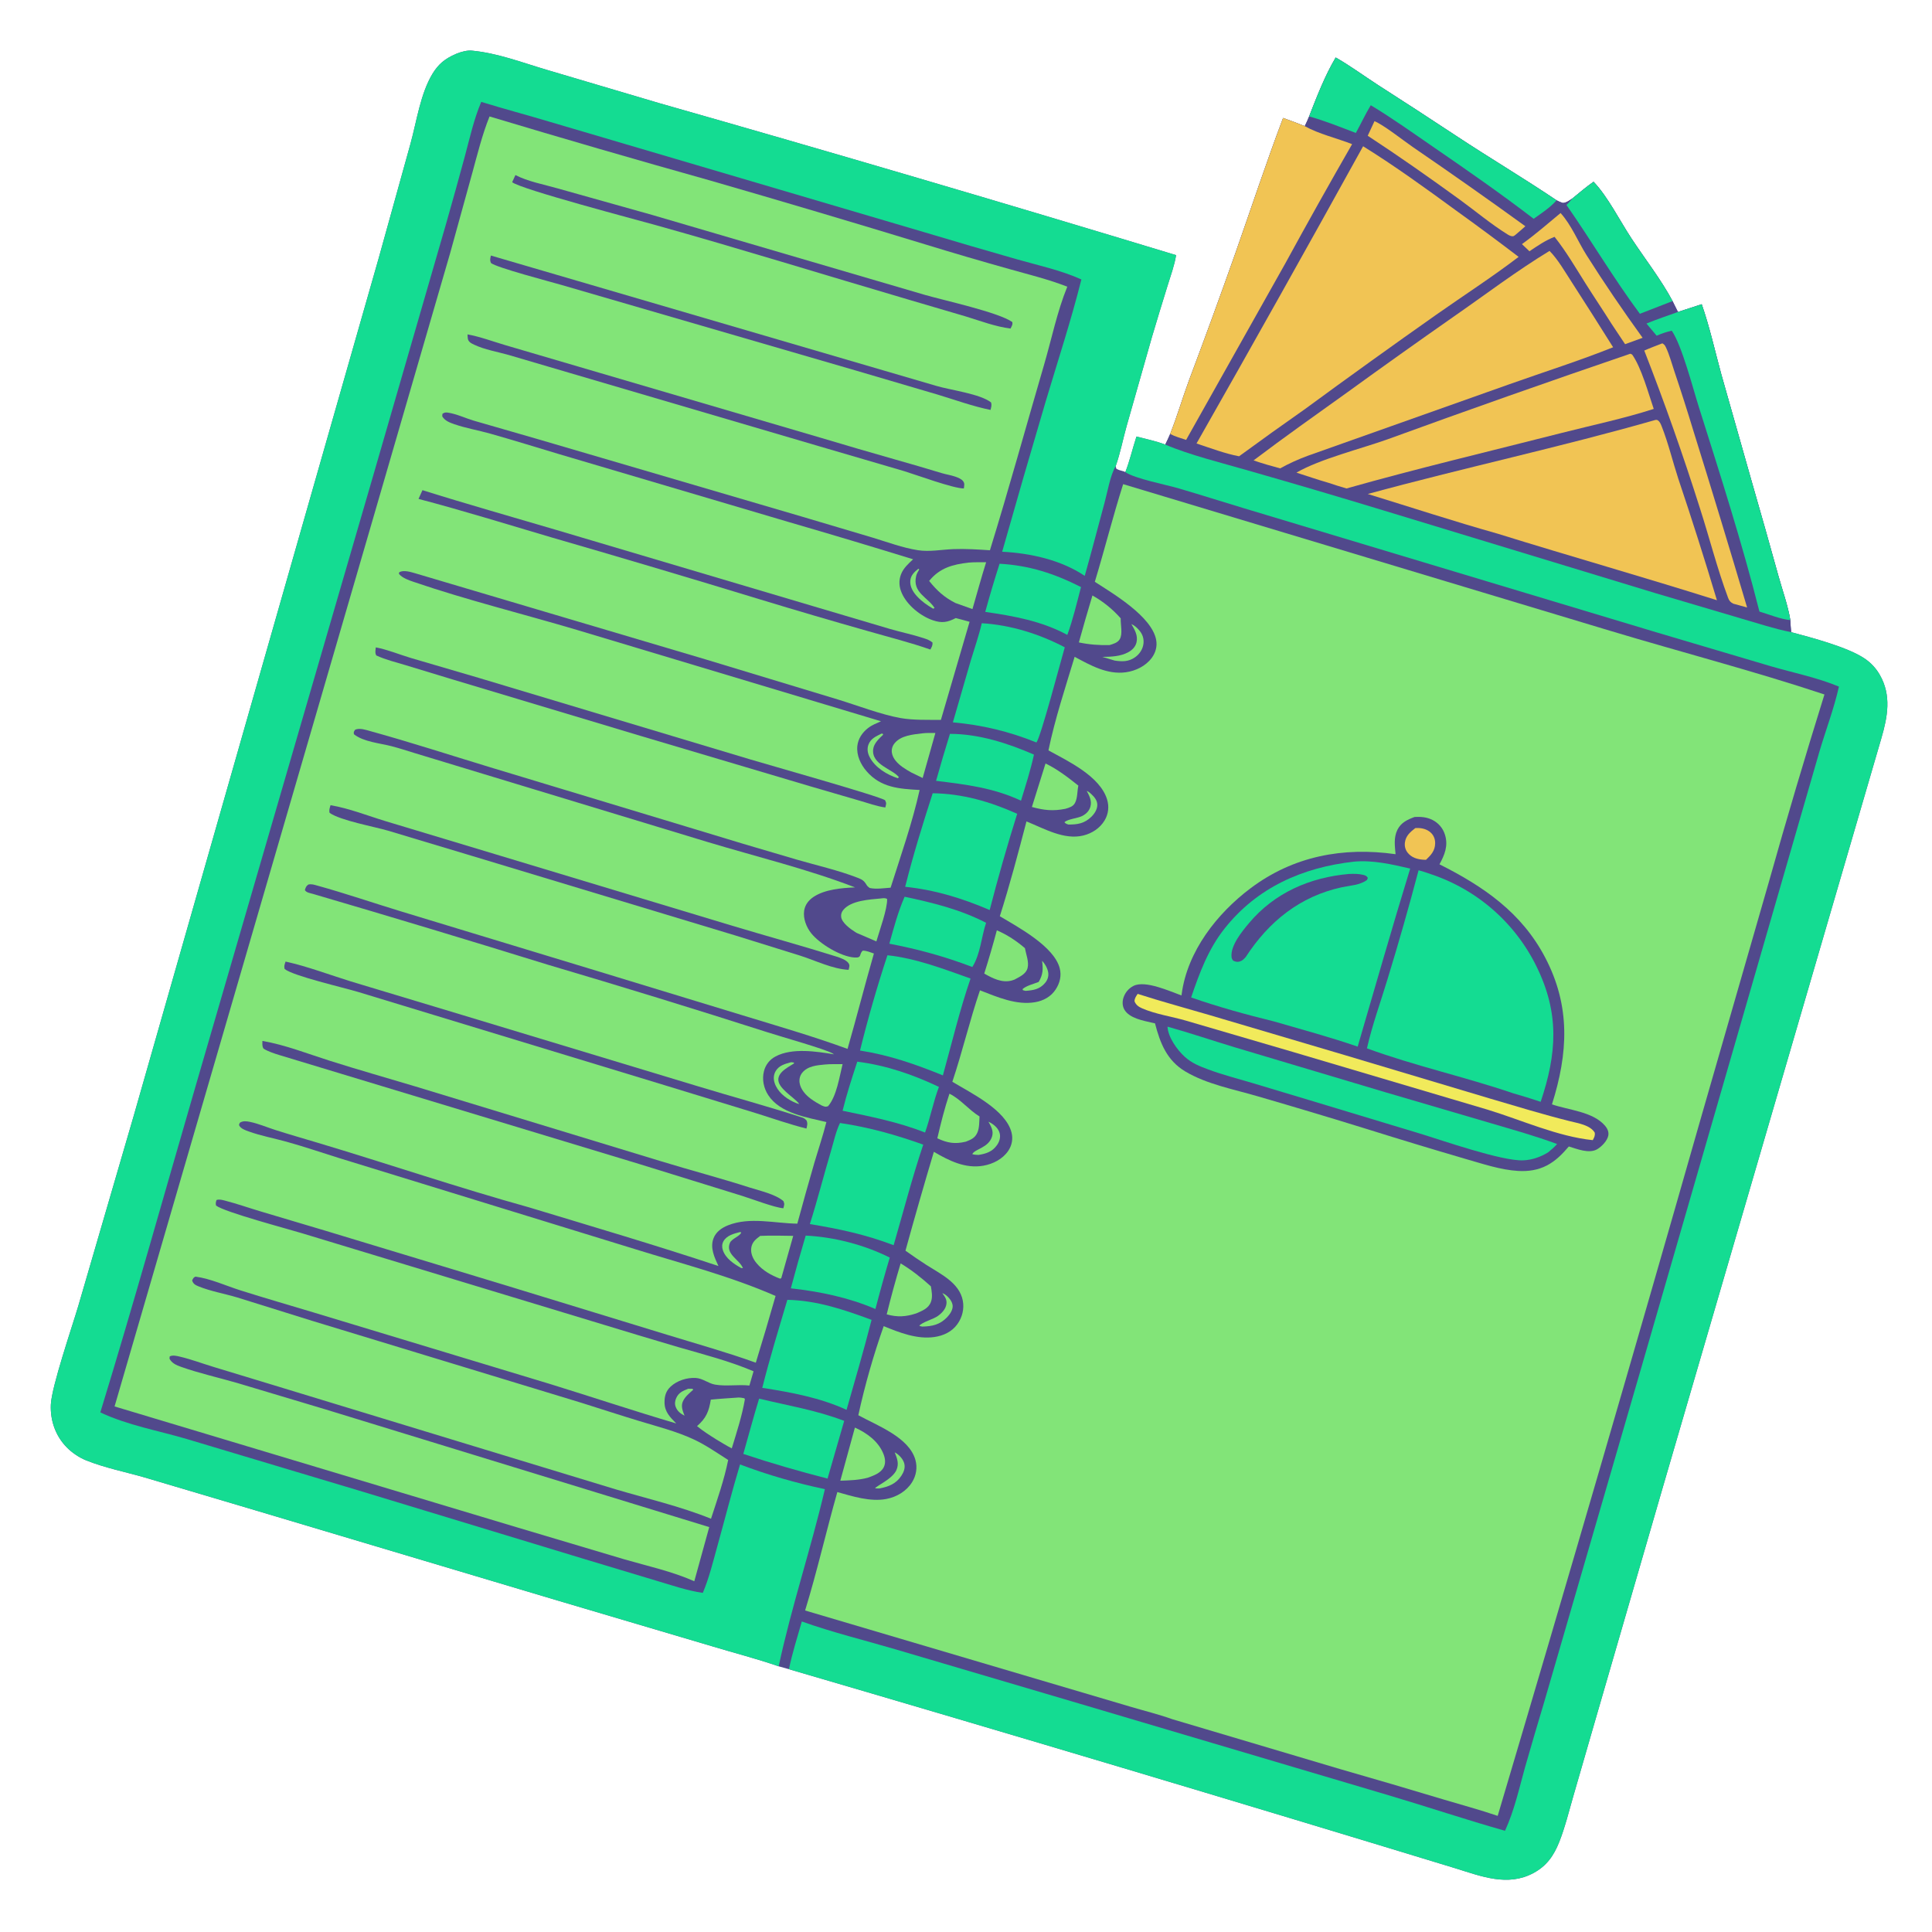 <svg width="160" height="160" viewBox="0 0 160 160" fill="none" xmlns="http://www.w3.org/2000/svg">
<path d="M64.486 137.998C62.713 137.378 60.847 136.903 59.047 136.358L46.16 132.543L21.122 125.07L11.989 122.359C10.384 121.896 8.689 121.564 7.138 120.942C6.559 120.709 5.968 120.312 5.531 119.866C4.598 118.914 4.155 117.649 4.21 116.327C4.273 114.835 5.951 109.952 6.486 108.145L11.081 92.382L31.368 21.358L33.989 11.922C34.509 10.05 34.814 7.751 35.833 6.084C36.047 5.734 36.305 5.414 36.617 5.145C37.177 4.662 38.312 4.121 39.083 4.194C41.199 4.394 43.2 5.167 45.224 5.767L54.567 8.534C68.88 12.609 83.158 16.808 97.399 21.13C97.264 21.982 96.946 22.835 96.693 23.66C96.252 25.073 95.821 26.49 95.399 27.91L93.302 35.286C92.994 36.384 92.775 37.538 92.395 38.61L92.449 38.817C92.634 38.922 92.794 38.965 92.997 39.018C93.119 39.049 93.071 39.034 93.195 39.101C93.569 38.147 93.797 37.127 94.118 36.153C94.912 36.361 95.734 36.525 96.501 36.818C96.65 36.531 96.777 36.234 96.908 35.939C97.483 34.5 97.926 32.973 98.464 31.514C99.788 27.996 101.076 24.466 102.327 20.922C103.633 17.204 104.867 13.458 106.261 9.771C106.863 9.986 107.461 10.211 108.055 10.447C108.187 10.184 108.299 9.909 108.417 9.64C109.051 8.013 109.725 6.267 110.617 4.764C111.799 5.438 112.918 6.262 114.059 7.003C116.244 8.402 118.418 9.816 120.582 11.245C123.331 13.064 126.176 14.75 128.907 16.588C129.078 16.683 129.241 16.744 129.424 16.807C129.729 16.794 129.98 16.589 130.229 16.427C130.8 15.968 131.367 15.471 131.97 15.055C133.115 16.234 134.159 18.304 135.09 19.719C136.213 21.428 137.554 23.137 138.514 24.935L138.962 25.836C139.616 25.619 140.271 25.406 140.928 25.197C141.59 27.091 142.024 29.079 142.554 31.014L145.072 39.889C145.826 42.5 146.565 45.114 147.291 47.732C147.622 48.924 148.067 50.136 148.266 51.354C148.287 51.687 148.3 52.023 148.339 52.354C150.039 52.808 153.04 53.597 154.431 54.545C154.559 54.631 154.681 54.725 154.799 54.825C154.916 54.926 155.028 55.033 155.133 55.146C155.238 55.26 155.336 55.379 155.427 55.503C155.519 55.628 155.602 55.758 155.679 55.892C156.656 57.598 156.325 59.359 155.803 61.149L137.728 123.098L132.064 142.632L130.289 148.771C129.927 150.022 129.61 151.33 129.13 152.541C128.68 153.678 128.084 154.532 126.99 155.119C124.865 156.259 122.683 155.393 120.556 154.731C102.18 149.127 83.773 143.628 65.335 138.235L64.486 137.998Z" fill="#51498C"/>
<path d="M110.617 4.764C111.799 5.438 112.918 6.262 114.059 7.003C116.244 8.402 118.418 9.816 120.582 11.245C123.331 13.064 126.176 14.75 128.907 16.588C129.078 16.683 129.241 16.744 129.424 16.807C129.729 16.794 129.98 16.589 130.229 16.427C130.8 15.968 131.367 15.471 131.97 15.055C133.115 16.234 134.159 18.304 135.09 19.719C136.213 21.428 137.554 23.137 138.514 24.935L138.962 25.836C139.616 25.619 140.271 25.406 140.928 25.197C141.59 27.091 142.024 29.079 142.554 31.014L145.072 39.889C145.826 42.5 146.565 45.114 147.291 47.732C147.622 48.924 148.067 50.136 148.266 51.354C148.287 51.687 148.299 52.023 148.339 52.354C146.969 52.084 145.587 51.627 144.245 51.237L137.123 49.13L114.52 42.255C110.821 41.129 107.113 40.036 103.395 38.974C101.284 38.364 98.479 37.669 96.501 36.818C96.65 36.531 96.777 36.234 96.908 35.939C97.483 34.5 97.926 32.973 98.464 31.514C99.788 27.996 101.076 24.466 102.327 20.922C103.633 17.204 104.866 13.458 106.261 9.771C106.863 9.986 107.461 10.211 108.055 10.447C108.187 10.184 108.299 9.909 108.417 9.64C109.051 8.013 109.725 6.267 110.617 4.764Z" fill="#51498C"/>
<path d="M106.261 9.771C106.863 9.986 107.461 10.211 108.055 10.447C109.193 11.09 110.742 11.453 111.976 11.938C110.097 15.206 108.255 18.495 106.449 21.804L98.228 36.432C97.794 36.283 97.311 36.154 96.908 35.939C97.483 34.5 97.926 32.973 98.464 31.514C99.788 27.996 101.076 24.466 102.327 20.922C103.633 17.204 104.867 13.458 106.261 9.771Z" fill="#F1C454"/>
<path d="M138.962 25.836C139.616 25.619 140.271 25.406 140.928 25.197C141.59 27.091 142.024 29.079 142.554 31.014L145.072 39.889C145.826 42.5 146.565 45.114 147.291 47.732C147.622 48.924 148.067 50.136 148.266 51.354C147.47 51.286 146.486 50.877 145.709 50.647C144.272 44.964 142.462 39.306 140.694 33.717C140.186 32.111 139.286 28.603 138.447 27.386C138.004 27.489 137.612 27.618 137.197 27.802L136.353 26.795C137.21 26.444 138.09 26.147 138.962 25.836Z" fill="#14DC92"/>
<path d="M110.617 4.764C111.799 5.438 112.918 6.262 114.059 7.003C116.244 8.402 118.418 9.816 120.582 11.245C123.331 13.064 126.176 14.75 128.907 16.588C128.375 17.197 127.666 17.652 127.011 18.119C124.326 16.06 121.586 14.153 118.8 12.239C117.05 11.037 115.343 9.812 113.522 8.715C113.068 9.458 112.708 10.25 112.286 11.011C111.014 10.528 109.728 10.006 108.417 9.64C109.051 8.013 109.725 6.267 110.617 4.764Z" fill="#14DC92"/>
<path d="M130.229 16.427C130.8 15.968 131.368 15.471 131.97 15.055C133.115 16.234 134.159 18.304 135.09 19.719C136.213 21.428 137.554 23.137 138.514 24.935L135.807 25.987C133.65 23.084 131.796 19.941 129.727 16.973C129.913 16.806 130.068 16.619 130.229 16.427Z" fill="#14DC92"/>
<path d="M112.887 12.112C115.531 13.756 118.035 15.57 120.545 17.405C122.304 18.669 124.045 19.959 125.766 21.273C123.571 22.948 121.21 24.471 118.949 26.06C115.307 28.623 111.69 31.223 108.1 33.858C106.258 35.149 104.429 36.459 102.614 37.788C101.424 37.561 100.24 37.106 99.09 36.728C103.739 28.551 108.338 20.346 112.887 12.112Z" fill="#F1C454"/>
<path d="M137.094 34.778C137.2 34.776 137.212 34.758 137.294 34.811C137.468 34.924 137.545 35.133 137.618 35.318C138.169 36.716 138.522 38.216 138.99 39.647C140.112 42.983 141.178 46.336 142.188 49.708C136.148 47.8 130.052 46.071 124.003 44.19C120.408 43.178 116.843 42.007 113.272 40.91C121.177 38.751 129.217 37.033 137.094 34.778Z" fill="#F1C454"/>
<path d="M128.326 20.778C129.046 21.511 129.611 22.521 130.174 23.382C131.325 25.167 132.464 26.959 133.592 28.759C130.791 29.878 127.87 30.803 125.027 31.812L108.334 37.735C107.529 38.03 106.769 38.373 106.018 38.789C105.273 38.591 104.544 38.38 103.815 38.129C106.382 36.185 109.005 34.337 111.621 32.461C114.518 30.361 117.434 28.287 120.367 26.236C123.009 24.404 125.577 22.448 128.326 20.778Z" fill="#F1C454"/>
<path d="M135.016 29.294L135.166 29.36C135.936 30.446 136.514 32.574 136.955 33.864C134.476 34.664 131.895 35.201 129.371 35.844C123.421 37.362 117.422 38.781 111.514 40.452C111.007 40.307 110.504 40.149 110.005 39.98C109.12 39.727 108.243 39.421 107.365 39.141C109.34 37.999 112.677 37.181 114.926 36.377C121.598 33.946 128.295 31.585 135.016 29.294Z" fill="#F1C454"/>
<path d="M137.669 28.433C137.826 28.53 137.871 28.574 137.955 28.747C138.252 29.36 138.443 30.102 138.664 30.751C139.217 32.394 139.744 34.044 140.247 35.703C141.763 40.561 143.243 45.43 144.688 50.31L143.541 49.994C143.295 49.865 143.205 49.755 143.111 49.502C142.21 47.088 141.573 44.555 140.784 42.101C139.391 37.694 137.853 33.337 136.171 29.032C136.662 28.814 137.169 28.628 137.669 28.433Z" fill="#F1C454"/>
<path d="M113.829 10.034C114.643 10.383 116.168 11.601 116.99 12.168C120.131 14.316 123.242 16.505 126.324 18.737C126.06 18.978 125.784 19.207 125.512 19.441C125.445 19.488 125.377 19.56 125.292 19.566C125.13 19.576 124.971 19.488 124.838 19.406C123.482 18.564 122.179 17.469 120.882 16.526C118.377 14.707 115.86 12.938 113.269 11.242L113.829 10.034Z" fill="#F1C454"/>
<path d="M129.24 17.643C130.137 18.629 130.683 20.012 131.395 21.137C132.858 23.451 134.43 25.758 136.034 27.976L134.583 28.503L133.484 26.852C132.769 25.714 132.017 24.601 131.301 23.464C130.477 22.158 129.703 20.826 128.742 19.614C127.982 19.907 127.334 20.358 126.663 20.809L126.042 20.218C127.151 19.416 128.189 18.517 129.24 17.643Z" fill="#F1C454"/>
<path d="M64.486 137.998C62.713 137.378 60.847 136.903 59.047 136.358L46.16 132.543L21.122 125.07L11.989 122.359C10.384 121.896 8.689 121.564 7.138 120.942C6.559 120.709 5.968 120.312 5.531 119.866C4.598 118.914 4.155 117.649 4.21 116.327C4.273 114.835 5.951 109.952 6.486 108.145L11.081 92.382L31.368 21.358L33.989 11.922C34.509 10.05 34.814 7.751 35.833 6.084C36.047 5.734 36.305 5.414 36.617 5.145C37.177 4.662 38.312 4.121 39.083 4.194C41.199 4.394 43.2 5.167 45.224 5.767L54.567 8.534C68.88 12.609 83.158 16.808 97.399 21.13C97.264 21.982 96.946 22.835 96.693 23.66C96.252 25.073 95.821 26.49 95.399 27.91L93.302 35.286C92.994 36.384 92.775 37.538 92.395 38.61C91.953 39.326 91.713 40.756 91.483 41.6C90.932 43.629 90.406 45.668 89.834 47.691C87.86 46.368 85.343 45.811 82.995 45.692C84.173 41.534 85.375 37.382 86.602 33.237C87.604 29.889 88.705 26.533 89.556 23.143C87.868 22.381 86.035 21.991 84.258 21.486C81.663 20.746 79.072 19.989 76.487 19.214L45.555 10.095C43.66 9.528 41.743 9.02 39.854 8.437C39.242 9.882 38.907 11.415 38.502 12.926C37.993 14.801 37.473 16.673 36.94 18.541L30.919 39.346L16.207 89.921C13.583 98.933 11.061 107.995 8.308 116.969C10.572 118.037 13.094 118.472 15.485 119.178L29.719 123.441L48.397 129.114L54.385 130.916C55.635 131.286 56.911 131.73 58.203 131.916C58.722 130.696 59.036 129.387 59.391 128.111C60.025 125.838 60.606 123.537 61.287 121.279C63.597 122.156 65.899 122.81 68.313 123.328C67.164 128.251 65.543 133.054 64.486 137.998Z" fill="#14DC92"/>
<path d="M93.195 39.101C93.569 38.147 93.797 37.127 94.117 36.153C94.912 36.361 95.734 36.525 96.501 36.818C98.479 37.669 101.284 38.364 103.395 38.974C107.113 40.036 110.821 41.129 114.52 42.255L137.123 49.13L144.245 51.237C145.587 51.627 146.969 52.084 148.339 52.354C150.039 52.808 153.04 53.597 154.431 54.545C154.559 54.631 154.681 54.725 154.799 54.825C154.916 54.926 155.027 55.033 155.133 55.146C155.238 55.26 155.336 55.379 155.427 55.503C155.518 55.628 155.602 55.758 155.679 55.892C156.656 57.598 156.325 59.359 155.803 61.149L137.728 123.098L132.064 142.632L130.289 148.771C129.926 150.022 129.61 151.33 129.13 152.541C128.68 153.678 128.084 154.532 126.99 155.119C124.865 156.259 122.683 155.393 120.556 154.731C102.18 149.127 83.773 143.628 65.335 138.235C65.61 136.909 66.032 135.587 66.403 134.284C68.936 135.19 71.612 135.839 74.196 136.601L89.354 141.075L115.086 148.702C118.277 149.653 121.434 150.709 124.638 151.617C125.407 149.951 125.805 148.125 126.296 146.364C126.818 144.539 127.352 142.718 127.9 140.901L135.761 113.833L147.094 74.634L150.658 62.309C151.19 60.488 151.878 58.714 152.293 56.862C150.512 56.12 148.575 55.729 146.723 55.196L137.184 52.369L102.971 42.077C101.187 41.539 99.411 40.972 97.622 40.449C96.537 40.131 94.022 39.65 93.195 39.101Z" fill="#14DC92"/>
<path d="M93.015 40.095L133.315 52.23C139.229 54.01 145.234 55.566 151.093 57.513C149.482 62.678 147.945 67.865 146.481 73.073L140.804 92.791C135.318 112.018 129.727 131.216 124.032 150.383C122.574 149.884 121.07 149.482 119.594 149.04C116.738 148.178 113.876 147.337 111.009 146.516L97.089 142.378C95.978 141.98 94.795 141.691 93.661 141.355L87.014 139.39L66.675 133.374C67.671 130.129 68.419 126.828 69.344 123.566C70.604 123.92 72.078 124.391 73.398 124.139C74.259 123.975 75.06 123.504 75.532 122.753C75.879 122.199 75.988 121.536 75.811 120.905C75.284 119.027 72.653 118.066 71.083 117.203C71.615 114.746 72.347 112.194 73.184 109.825C74.483 110.357 75.94 110.932 77.374 110.727C78.125 110.62 78.823 110.298 79.277 109.672C79.689 109.104 79.866 108.403 79.735 107.712C79.453 106.228 77.882 105.5 76.728 104.762C76.139 104.38 75.558 103.985 74.987 103.577C75.741 100.839 76.524 98.11 77.338 95.389C78.595 96.122 79.944 96.805 81.445 96.537C82.243 96.395 83.05 95.984 83.507 95.294C83.802 94.849 83.902 94.327 83.775 93.808C83.315 91.918 80.419 90.525 78.869 89.588C79.707 87.09 80.304 84.515 81.157 82.015C82.577 82.564 84.168 83.266 85.726 82.997C86.425 82.876 87.042 82.535 87.433 81.932C87.775 81.404 87.921 80.806 87.762 80.189C87.293 78.369 84.312 76.783 82.801 75.879C83.627 73.283 84.318 70.663 85.008 68.028C86.447 68.602 88.115 69.59 89.72 69.192C90.44 69.013 91.099 68.583 91.482 67.937C91.799 67.403 91.864 66.793 91.682 66.201C91.092 64.278 88.452 63.036 86.828 62.145C87.367 59.53 88.227 56.948 88.997 54.394C90.301 55.095 91.688 55.884 93.228 55.676C94.046 55.566 94.883 55.159 95.382 54.485C95.703 54.052 95.848 53.529 95.749 52.996C95.389 51.053 92.214 49.183 90.668 48.183C91.484 45.496 92.163 42.773 93.015 40.095Z" fill="#82E478"/>
<path d="M117.158 67.656C117.688 67.635 118.15 67.662 118.633 67.905C118.695 67.936 118.755 67.97 118.813 68.007C118.871 68.044 118.928 68.084 118.982 68.127C119.036 68.17 119.088 68.215 119.138 68.263C119.187 68.311 119.234 68.362 119.279 68.415C119.323 68.468 119.365 68.523 119.404 68.58C119.443 68.637 119.478 68.696 119.511 68.757C119.544 68.817 119.574 68.88 119.6 68.944C119.627 69.008 119.65 69.073 119.669 69.139C119.948 70.035 119.64 70.803 119.21 71.578C122.867 73.416 126.009 75.569 127.96 79.289C130.084 83.338 129.868 87.216 128.527 91.458C129.908 91.939 131.911 92.052 132.924 93.23C133.114 93.451 133.246 93.73 133.195 94.027C133.119 94.47 132.645 94.956 132.272 95.174C131.597 95.568 130.597 95.148 129.924 94.946C129.392 95.567 128.837 96.141 128.101 96.522C127.349 96.91 126.553 97.021 125.719 96.972C124.246 96.885 122.752 96.368 121.337 95.968C118.631 95.176 115.933 94.358 113.242 93.515C110.241 92.585 107.231 91.682 104.213 90.807C102.217 90.217 99.952 89.803 98.157 88.731C96.636 87.822 96.076 86.387 95.652 84.748C95.577 84.734 95.502 84.717 95.428 84.7C94.69 84.53 93.529 84.33 93.117 83.614C92.942 83.31 92.936 82.941 93.044 82.613C93.061 82.561 93.08 82.511 93.102 82.461C93.124 82.411 93.148 82.362 93.175 82.315C93.201 82.268 93.23 82.222 93.261 82.177C93.292 82.132 93.325 82.09 93.361 82.048C93.396 82.007 93.433 81.967 93.473 81.93C93.512 81.892 93.553 81.856 93.595 81.823C93.638 81.789 93.682 81.758 93.728 81.729C93.774 81.699 93.821 81.672 93.87 81.648C94.849 81.156 96.898 82.101 97.847 82.44L97.863 82.316C98.337 78.773 100.786 75.65 103.569 73.559C107.113 70.896 111.24 70.126 115.574 70.741C115.515 70.052 115.408 69.369 115.728 68.72C116.024 68.119 116.564 67.874 117.158 67.656Z" fill="#51498C"/>
<path d="M117.48 72.076C117.835 72.156 118.194 72.293 118.539 72.409C118.656 72.448 118.773 72.489 118.89 72.531C119.006 72.574 119.122 72.617 119.237 72.663C119.352 72.708 119.467 72.754 119.581 72.802C119.695 72.85 119.809 72.9 119.922 72.95C120.035 73.001 120.147 73.053 120.258 73.107C120.37 73.16 120.481 73.216 120.591 73.272C120.701 73.328 120.811 73.386 120.92 73.445C121.029 73.504 121.137 73.564 121.244 73.626C121.351 73.688 121.458 73.751 121.564 73.815C121.669 73.879 121.774 73.945 121.878 74.012C121.983 74.079 122.086 74.147 122.188 74.216C122.291 74.286 122.392 74.357 122.493 74.428C122.594 74.501 122.694 74.574 122.792 74.648C122.891 74.723 122.989 74.798 123.086 74.875C123.183 74.952 123.28 75.03 123.375 75.109C123.47 75.189 123.564 75.269 123.657 75.351C123.75 75.432 123.842 75.515 123.933 75.599C124.024 75.683 124.114 75.767 124.203 75.853C124.292 75.94 124.38 76.027 124.467 76.115C124.554 76.203 124.639 76.293 124.724 76.383C124.809 76.473 124.892 76.565 124.974 76.657C125.057 76.749 125.138 76.843 125.218 76.937C125.298 77.032 125.377 77.127 125.455 77.224C125.532 77.32 125.609 77.417 125.684 77.516C125.759 77.614 125.833 77.713 125.906 77.813C125.979 77.913 126.051 78.014 126.121 78.116C126.191 78.218 126.26 78.321 126.328 78.424C126.396 78.528 126.462 78.632 126.528 78.738C126.593 78.843 126.657 78.949 126.719 79.056C126.782 79.162 126.843 79.27 126.903 79.378C126.963 79.487 127.021 79.596 127.079 79.705C127.136 79.815 127.192 79.926 127.246 80.037C129.159 83.921 128.938 87.242 127.592 91.247C126.829 90.992 126.062 90.754 125.289 90.533C121.304 89.176 117.159 88.269 113.204 86.82C113.636 84.903 114.327 83.015 114.896 81.133C115.817 78.132 116.679 75.112 117.48 72.076Z" fill="#14DC92"/>
<path d="M112.113 71.36C113.665 71.206 115.281 71.583 116.786 71.932C115.28 76.829 113.878 81.761 112.436 86.678C110.171 85.892 107.833 85.268 105.531 84.597C103.24 84.034 100.87 83.383 98.644 82.604C99.341 80.571 100.053 78.621 101.404 76.911C104.106 73.493 107.87 71.84 112.113 71.36Z" fill="#14DC92"/>
<path d="M111.717 72.377C112.112 72.36 112.511 72.356 112.898 72.453C113.087 72.5 113.174 72.538 113.28 72.706L113.208 72.875C112.619 73.311 111.831 73.327 111.135 73.477C107.659 74.226 105.069 76.324 103.168 79.254C103.02 79.418 102.895 79.556 102.675 79.626C102.463 79.693 102.311 79.641 102.12 79.556C102.056 79.463 102.006 79.383 101.993 79.268C101.882 78.31 102.873 77.12 103.45 76.434C105.561 73.926 108.491 72.661 111.717 72.377Z" fill="#51498C"/>
<path d="M96.688 85.023C98.548 85.541 100.378 86.165 102.226 86.723L114.756 90.463L123.442 93.011C125.286 93.557 127.15 94.072 128.952 94.744C128.721 94.999 128.479 95.215 128.211 95.431C127.593 95.815 126.886 96.062 126.156 96.095C124.386 96.174 119.445 94.439 117.561 93.868L108.419 91.104L103.635 89.667C102.448 89.318 101.238 89.003 100.077 88.573C99.35 88.303 98.699 88.048 98.117 87.519C97.478 86.938 96.738 85.906 96.688 85.023Z" fill="#14DC92"/>
<path d="M94.215 82.308C96.184 82.943 98.194 83.484 100.18 84.068L111.356 87.376L123.423 90.986C125.622 91.632 127.805 92.301 130.03 92.857C130.687 93.021 131.693 93.173 132.069 93.799C132.109 94.063 132.024 94.198 131.905 94.422C129.012 94.127 125.98 92.747 123.194 91.897L107.072 87.118L98.189 84.518C97.039 84.186 95.666 83.981 94.586 83.507C94.294 83.379 94.083 83.231 93.958 82.931C93.952 82.678 94.085 82.513 94.215 82.308Z" fill="#F1EA5B"/>
<path d="M117.206 68.581C117.24 68.578 117.274 68.575 117.308 68.573C117.735 68.559 118.172 68.658 118.492 68.956C118.747 69.192 118.861 69.512 118.853 69.856C118.839 70.457 118.512 70.812 118.096 71.206C118.021 71.204 117.946 71.203 117.872 71.198C117.376 71.165 116.901 71.024 116.579 70.62C116.382 70.374 116.307 70.074 116.35 69.763C116.426 69.211 116.791 68.904 117.206 68.581Z" fill="#F1C454"/>
<path d="M40.541 9.644C46.591 11.461 52.656 13.223 58.738 14.928C64.743 16.662 70.734 18.441 76.712 20.266C79.001 20.968 81.298 21.641 83.603 22.286C85.2 22.74 86.843 23.135 88.388 23.743C87.552 25.788 87.087 28.082 86.466 30.206C84.97 35.323 83.555 40.479 81.982 45.571C80.981 45.505 79.953 45.436 78.949 45.476C77.983 45.514 76.981 45.715 76.019 45.566C74.758 45.37 73.494 44.895 72.272 44.525L66.499 42.809L44.605 36.387L39.231 34.836C38.546 34.632 37.803 34.277 37.106 34.174C36.905 34.144 36.806 34.156 36.642 34.27L36.623 34.477C36.831 34.842 37.246 35 37.626 35.131C38.593 35.465 39.604 35.631 40.586 35.908C42.51 36.45 44.421 37.048 46.336 37.619L65.368 43.247C68.794 44.242 72.211 45.265 75.62 46.318C75.226 46.681 74.825 47.041 74.623 47.552C74.413 48.084 74.457 48.614 74.688 49.132C75.129 50.124 76.228 51.015 77.249 51.366C78 51.624 78.464 51.542 79.153 51.186C79.536 51.277 79.917 51.392 80.297 51.495L77.921 59.62C76.824 59.606 75.662 59.655 74.582 59.467C73.004 59.191 70.966 58.409 69.374 57.924L58.39 54.595L34.408 47.483C34.018 47.371 33.437 47.183 33.063 47.389L33.037 47.524C33.324 47.875 33.855 48.051 34.276 48.195C38.732 49.716 43.339 50.845 47.851 52.188L72.961 59.732C72.599 59.893 72.205 60.048 71.891 60.292C71.413 60.663 71.062 61.176 71 61.788C70.923 62.553 71.273 63.305 71.765 63.871C72.95 65.238 74.482 65.329 76.16 65.423C75.555 68.143 74.6 70.854 73.757 73.514C73.194 73.553 72.579 73.656 72.026 73.54C71.918 73.46 71.834 73.4 71.764 73.283C71.556 72.934 71.409 72.844 71.031 72.696C69.42 72.069 67.621 71.666 65.96 71.182C63.006 70.322 60.059 69.441 57.117 68.539L40.569 63.535C37.285 62.537 34.003 61.469 30.696 60.556C30.304 60.447 29.791 60.265 29.411 60.431C29.297 60.608 29.279 60.603 29.311 60.807C30.106 61.44 31.459 61.545 32.416 61.794C33.044 61.957 33.662 62.157 34.282 62.349L58.559 69.719C62.637 70.951 66.839 71.96 70.815 73.49C69.716 73.536 68.31 73.652 67.374 74.278C66.969 74.548 66.671 74.927 66.597 75.416C66.499 76.066 66.781 76.79 67.183 77.291C67.885 78.166 69.621 79.224 70.761 79.296C71.415 79.338 71.113 79.04 71.446 78.732C71.755 78.719 72.082 78.868 72.373 78.965C71.617 81.591 70.944 84.239 70.19 86.865C67.355 85.827 64.421 84.98 61.535 84.096L48.932 80.253L33.257 75.492C30.926 74.783 28.605 73.983 26.258 73.336C26.009 73.267 25.793 73.193 25.535 73.254C25.34 73.394 25.319 73.491 25.249 73.71C25.361 73.925 25.692 73.963 25.922 74.03C32.439 75.941 38.94 77.901 45.427 79.911C51.493 81.702 57.538 83.562 63.562 85.49C64.525 85.805 68.406 86.899 68.952 87.24C68.992 87.264 69.03 87.29 69.069 87.316C67.606 87.073 65.61 86.761 64.232 87.488C63.741 87.747 63.402 88.176 63.267 88.714C63.096 89.392 63.243 90.102 63.617 90.686C64.589 92.201 66.818 92.537 68.438 92.924C68.158 94.04 67.781 95.144 67.456 96.249C66.965 97.941 66.49 99.637 66.03 101.338C64.153 101.314 62.106 100.755 60.291 101.475C59.776 101.68 59.299 102.011 59.093 102.545C58.786 103.339 59.17 104.133 59.498 104.847C54.307 103.121 49.044 101.574 43.809 99.987C37.917 98.35 32.117 96.374 26.258 94.623C25.102 94.277 23.941 93.945 22.792 93.577C22.108 93.358 21.41 93.056 20.708 92.911C20.42 92.851 20.127 92.811 19.868 92.976C19.828 93.07 19.765 93.127 19.82 93.227C19.959 93.478 20.346 93.612 20.601 93.703C21.598 94.061 22.693 94.267 23.716 94.55C25.159 94.95 26.588 95.438 28.017 95.885L52.536 103.431C56.453 104.65 60.468 105.676 64.23 107.326C63.703 109.174 63.158 111.016 62.593 112.853C60.197 111.989 57.708 111.296 55.272 110.547L42.037 106.494L27.009 101.941L21.639 100.341C20.636 100.043 19.644 99.692 18.63 99.43C18.406 99.372 18.156 99.301 17.931 99.379C17.875 99.559 17.845 99.655 17.894 99.84C18.583 100.38 23.855 101.779 25.016 102.133L50.078 109.733C52.108 110.354 54.141 110.964 56.177 111.564C58.267 112.167 60.401 112.712 62.406 113.564L62.061 114.745C61.128 114.643 60.139 114.828 59.218 114.667C58.658 114.57 58.211 114.152 57.619 114.117C56.891 114.074 56.072 114.334 55.536 114.835C55.147 115.199 55.027 115.627 55.033 116.152C55.042 116.929 55.493 117.364 56.002 117.884C52.501 116.853 49.038 115.693 45.551 114.617L25.923 108.678C23.917 108.076 21.902 107.492 19.905 106.86C18.7 106.478 17.438 105.891 16.187 105.724C16.003 105.814 16.005 105.858 15.911 106.044C16.007 106.328 16.165 106.417 16.437 106.528C17.443 106.94 18.608 107.136 19.654 107.452L25.832 109.38L48.164 116.178C49.757 116.68 51.346 117.199 52.944 117.684C54.46 118.144 56.038 118.544 57.476 119.217C58.46 119.677 59.388 120.328 60.305 120.91C59.971 122.567 59.404 124.17 58.883 125.775C56.34 124.747 53.575 124.106 50.943 123.327L38.652 119.587L22.784 114.751L17.699 113.207C16.766 112.925 15.835 112.571 14.887 112.349C14.646 112.293 14.276 112.199 14.052 112.337L14.038 112.524C14.235 112.901 14.616 113.064 15.003 113.2C16.509 113.732 18.114 114.089 19.651 114.534L26.984 116.729L58.736 126.468L57.499 130.952C55.645 130.129 53.642 129.7 51.701 129.136L42.788 126.48L9.488 116.475L30.892 42.949L37.284 20.946L39.121 14.293C39.55 12.73 39.936 11.15 40.541 9.644Z" fill="#82E478"/>
<path d="M21.733 86.205C23.626 86.532 25.496 87.274 27.324 87.852C29.673 88.596 32.048 89.272 34.409 89.978L54.721 96.164C57.176 96.915 59.67 97.569 62.111 98.354C62.952 98.624 64.219 98.896 64.883 99.475C64.992 99.732 64.94 99.799 64.874 100.064C64.134 100.003 62.283 99.294 61.465 99.039L52.905 96.388L23.157 87.382C22.699 87.241 22.237 87.094 21.825 86.846C21.692 86.626 21.732 86.458 21.733 86.205Z" fill="#51498C"/>
<path d="M31.123 53.612C32.081 53.795 33.066 54.201 34.007 54.485L39.631 56.134L62.088 62.878C63.499 63.303 72.889 65.951 73.3 66.274C73.437 66.534 73.381 66.593 73.318 66.872C72.643 66.783 71.9 66.511 71.243 66.324L67.127 65.125L53.117 60.964L37.481 56.269L33.616 55.094C32.805 54.848 31.934 54.639 31.164 54.282C31.04 54.079 31.101 53.839 31.123 53.612Z" fill="#51498C"/>
<path d="M27.373 66.684C28.894 66.935 30.468 67.562 31.951 68.011L40.958 70.725L60.66 76.672C63.528 77.533 66.413 78.325 69.27 79.22C69.567 79.313 70.058 79.487 70.253 79.743C70.41 79.948 70.325 80.088 70.276 80.317C68.945 80.251 67.545 79.55 66.275 79.145L60.92 77.478L39.138 70.897L32.139 68.794C30.95 68.446 28.226 67.96 27.299 67.322C27.23 67.095 27.31 66.903 27.373 66.684Z" fill="#51498C"/>
<path d="M23.65 79.633C25.453 80.03 27.272 80.724 29.038 81.272L38.267 84.053L57.824 89.969C60.687 90.838 63.591 91.626 66.435 92.549C66.6 92.602 66.684 92.671 66.8 92.803C66.9 93.05 66.845 93.217 66.787 93.463C65.358 93.108 63.962 92.607 62.555 92.172L55.015 89.864L29.669 82.152C28.448 81.784 24.265 80.821 23.57 80.246C23.508 79.988 23.571 79.883 23.65 79.633Z" fill="#51498C"/>
<path d="M42.685 14.497C43.704 15.031 45.042 15.275 46.154 15.595L54.014 17.801L76.617 24.428C78.207 24.885 82.67 25.856 83.835 26.669C83.881 26.896 83.782 27.005 83.688 27.21C82.414 27.046 81.211 26.582 79.987 26.209L75.149 24.786C68.208 22.748 61.292 20.595 54.325 18.648C52.715 18.198 43.151 15.681 42.415 15.088L42.685 14.497Z" fill="#51498C"/>
<path d="M34.987 40.593C38.667 41.751 42.392 42.798 46.092 43.894L67.381 50.213L73.715 52.091C74.632 52.358 75.576 52.549 76.483 52.846C76.755 52.935 77.008 53.022 77.228 53.213C77.24 53.469 77.163 53.567 77.05 53.793C75.378 53.206 73.627 52.768 71.923 52.277C68.926 51.429 65.938 50.552 62.959 49.645C57.202 47.887 51.431 46.172 45.648 44.498C41.992 43.42 38.348 42.285 34.66 41.318L34.987 40.593Z" fill="#51498C"/>
<path d="M40.653 21.163L77.516 31.95C78.732 32.313 81.144 32.608 82.072 33.323C82.149 33.569 82.087 33.701 82.031 33.949C80.536 33.643 79.112 33.12 77.655 32.68L70.839 30.675L46.507 23.6C45.632 23.346 41.094 22.157 40.656 21.778C40.553 21.521 40.6 21.43 40.653 21.163Z" fill="#51498C"/>
<path d="M38.719 27.693C39.754 27.881 40.817 28.278 41.826 28.577L47.828 30.34L67.925 36.241C69.976 36.855 72.032 37.455 74.091 38.041C75.402 38.405 76.692 38.794 77.993 39.182C78.363 39.293 78.752 39.349 79.117 39.475C79.316 39.544 79.609 39.659 79.746 39.83C79.915 40.04 79.847 40.201 79.823 40.45C78.969 40.465 75.849 39.311 74.877 39.017L67.921 36.981L47.109 30.863L42.118 29.395C41.188 29.131 40.135 28.959 39.266 28.545C39.149 28.489 38.993 28.419 38.899 28.327C38.701 28.131 38.738 27.953 38.719 27.693Z" fill="#51498C"/>
<path d="M69.567 93.001C72.004 93.366 74.147 93.969 76.459 94.793C75.545 97.525 74.808 100.355 74.007 103.122C71.654 102.229 69.526 101.78 67.069 101.372C67.705 99.375 68.219 97.325 68.82 95.314C69.046 94.56 69.221 93.705 69.567 93.001Z" fill="#14DC92"/>
<path d="M81.307 51.612C83.69 51.755 86.077 52.5 88.18 53.607C87.827 54.823 86.207 60.988 85.834 61.489C83.592 60.58 81.322 60.035 78.913 59.822L80.405 54.672C80.708 53.659 81.069 52.641 81.307 51.612Z" fill="#14DC92"/>
<path d="M77.242 65.693C79.723 65.728 81.995 66.39 84.239 67.395C83.411 70.032 82.651 72.689 81.961 75.365C79.675 74.387 77.449 73.698 74.962 73.441C75.62 70.824 76.412 68.259 77.242 65.693Z" fill="#14DC92"/>
<path d="M73.494 79.11C75.856 79.362 78.153 80.248 80.377 81.04C79.477 83.651 78.825 86.396 78.085 89.059C75.825 88.139 73.653 87.379 71.223 87.001C71.879 84.342 72.636 81.712 73.494 79.11Z" fill="#14DC92"/>
<path d="M65.205 107.646C67.673 107.701 69.892 108.461 72.18 109.305C71.543 111.801 70.814 114.279 70.108 116.757C67.923 115.75 65.489 115.3 63.127 114.936C63.745 112.482 64.487 110.071 65.205 107.646Z" fill="#14DC92"/>
<path d="M62.866 115.829C65.269 116.41 67.585 116.78 69.913 117.671L68.534 122.45C66.177 121.845 63.865 121.178 61.558 120.407C61.996 118.881 62.397 117.347 62.866 115.829Z" fill="#14DC92"/>
<path d="M66.725 102.327C69.076 102.439 71.584 103.092 73.687 104.148C73.265 105.56 72.869 106.98 72.499 108.407C70.256 107.446 67.909 106.963 65.493 106.693C65.882 105.232 66.293 103.776 66.725 102.327Z" fill="#14DC92"/>
<path d="M82.78 46.686C85.274 46.83 87.315 47.501 89.525 48.618C89.176 49.941 88.861 51.294 88.39 52.58C86.266 51.43 83.953 51.017 81.593 50.674C81.96 49.336 82.356 48.007 82.78 46.686Z" fill="#14DC92"/>
<path d="M70.997 87.923C73.388 88.227 75.589 88.984 77.758 90.012C77.293 91.248 77.048 92.548 76.61 93.791C74.361 92.909 72.13 92.479 69.78 91.986C70.115 90.613 70.557 89.265 70.997 87.923Z" fill="#14DC92"/>
<path d="M78.671 60.775C81.072 60.778 83.447 61.546 85.628 62.492C85.349 63.783 84.939 65.046 84.554 66.309C82.279 65.242 79.978 64.965 77.521 64.665C77.886 63.362 78.269 62.066 78.671 60.775Z" fill="#14DC92"/>
<path d="M74.916 74.264C77.276 74.768 79.496 75.307 81.664 76.422C81.27 77.6 81.195 79.022 80.524 80.082C78.256 79.217 76.036 78.609 73.652 78.152C74.02 76.829 74.367 75.527 74.916 74.264Z" fill="#14DC92"/>
<path d="M80.213 46.592C80.691 46.548 81.186 46.567 81.667 46.564C81.261 47.846 80.911 49.151 80.535 50.442L79.116 49.936C78.19 49.459 77.599 48.922 76.948 48.11C77.823 47.03 78.898 46.745 80.213 46.592Z" fill="#82E478"/>
<path d="M74.587 104.629C75.503 105.18 76.3 105.813 77.093 106.529C77.161 106.955 77.252 107.413 77.092 107.83C76.884 108.368 76.377 108.55 75.89 108.766C75.008 109.055 74.332 109.095 73.433 108.852C73.781 107.434 74.166 106.027 74.587 104.629Z" fill="#82E478"/>
<path d="M70.8 118.226C71.799 118.675 72.762 119.375 73.171 120.429C73.305 120.772 73.361 121.162 73.191 121.504C72.943 122.002 72.352 122.201 71.864 122.38C71.118 122.58 70.359 122.599 69.592 122.625L70.8 118.226Z" fill="#82E478"/>
<path d="M82.554 77.045C83.41 77.412 84.173 77.917 84.879 78.521C84.972 79.036 85.234 79.661 85.097 80.177C84.966 80.673 84.428 80.899 84.019 81.126C83.926 81.16 83.87 81.182 83.779 81.206C82.963 81.419 82.197 81.014 81.51 80.627C81.885 79.441 82.234 78.247 82.554 77.045Z" fill="#82E478"/>
<path d="M61.147 115.738C61.321 115.734 61.473 115.764 61.643 115.797L61.689 115.879C61.456 117.254 61.007 118.616 60.603 119.948C60.177 119.732 59.766 119.471 59.354 119.229C58.793 118.875 58.237 118.529 57.725 118.105C58.485 117.448 58.712 116.878 58.865 115.912C59.623 115.833 60.387 115.793 61.147 115.738Z" fill="#82E478"/>
<path d="M86.587 63.228C87.589 63.715 88.44 64.372 89.305 65.063C89.204 65.513 89.246 66.083 89.028 66.493C88.862 66.806 88.554 66.881 88.24 66.98C87.205 67.188 86.457 67.104 85.457 66.831L86.587 63.228Z" fill="#82E478"/>
<path d="M90.471 49.315C90.691 49.438 90.906 49.571 91.115 49.712C91.324 49.854 91.526 50.004 91.723 50.163C91.919 50.322 92.108 50.489 92.29 50.663C92.472 50.838 92.647 51.021 92.813 51.21C92.79 51.719 92.999 52.502 92.728 52.944C92.549 53.236 92.195 53.328 91.891 53.422C91.022 53.444 90.198 53.382 89.347 53.202C89.706 51.902 90.081 50.606 90.471 49.315Z" fill="#82E478"/>
<path d="M78.629 90.575C79.552 91.029 80.231 91.918 81.12 92.46C81.096 92.885 81.115 93.401 80.943 93.794C80.746 94.244 80.428 94.375 79.99 94.547C79.089 94.767 78.456 94.66 77.625 94.269C77.915 93.021 78.224 91.791 78.629 90.575Z" fill="#82E478"/>
<path d="M72.943 74.407C73.145 74.384 73.277 74.352 73.466 74.443C73.507 75.243 72.825 77.102 72.577 77.963C72.033 77.734 71.49 77.5 70.95 77.263C70.914 77.241 70.878 77.22 70.843 77.198C70.447 76.953 69.726 76.436 69.662 75.941C69.633 75.717 69.696 75.531 69.837 75.358C70.479 74.571 72.01 74.496 72.943 74.407Z" fill="#82E478"/>
<path d="M68.336 88.156C68.812 88.114 69.302 88.13 69.78 88.126C69.513 89.191 69.293 90.767 68.577 91.612C68.334 91.695 68.28 91.636 68.045 91.55C67.741 91.391 67.43 91.205 67.153 91.002C66.725 90.689 66.296 90.214 66.218 89.67C66.176 89.376 66.244 89.085 66.429 88.851C66.881 88.278 67.666 88.22 68.336 88.156Z" fill="#82E478"/>
<path d="M76.379 60.733C76.731 60.686 77.108 60.706 77.465 60.7L76.411 64.432L75.455 63.967C75.22 63.83 74.978 63.691 74.756 63.534C74.358 63.25 73.939 62.848 73.862 62.341C73.818 62.055 73.903 61.778 74.084 61.555C74.611 60.904 75.608 60.827 76.379 60.733Z" fill="#82E478"/>
<path d="M62.956 102.351C63.867 102.309 64.78 102.337 65.691 102.349L64.703 105.847L64.604 105.894C63.866 105.617 63.177 105.233 62.661 104.62C62.367 104.271 62.148 103.812 62.216 103.345C62.285 102.864 62.587 102.627 62.956 102.351Z" fill="#82E478"/>
<path d="M93.695 51.684C93.961 51.793 94.161 51.989 94.348 52.204C94.623 52.519 94.746 52.895 94.697 53.31C94.643 53.761 94.375 54.167 94.008 54.427C93.471 54.809 92.94 54.8 92.313 54.706L91.291 54.402C92.021 54.388 92.787 54.371 93.443 54.011C93.766 53.834 94.033 53.568 94.12 53.201C94.256 52.628 93.972 52.156 93.695 51.684Z" fill="#82E478"/>
<path d="M81.858 92.894C81.916 92.919 81.973 92.95 82.028 92.981C82.372 93.175 82.708 93.482 82.797 93.882C82.871 94.218 82.757 94.569 82.56 94.842C82.17 95.384 81.667 95.546 81.034 95.646C80.846 95.643 80.703 95.634 80.52 95.581C80.717 95.152 81.856 95.069 82.155 94.132C82.303 93.664 82.077 93.292 81.858 92.894Z" fill="#82E478"/>
<path d="M90 65.496C90.155 65.564 90.259 65.649 90.38 65.765C90.64 66.013 90.881 66.294 90.874 66.674C90.868 67.045 90.634 67.398 90.376 67.648C89.806 68.2 89.239 68.287 88.485 68.285C88.337 68.239 88.254 68.215 88.151 68.095C88.412 67.832 89.242 67.767 89.607 67.585C89.944 67.416 90.201 67.168 90.305 66.798C90.439 66.321 90.212 65.907 90 65.496Z" fill="#82E478"/>
<path d="M78.04 107.094C78.146 107.135 78.167 107.139 78.274 107.211C78.557 107.404 78.89 107.802 78.897 108.16C78.903 108.501 78.664 108.848 78.438 109.085C77.848 109.704 77.201 109.843 76.387 109.862C76.29 109.854 76.22 109.827 76.13 109.795C76.371 109.492 77.289 109.256 77.671 108.983C78.002 108.746 78.326 108.407 78.38 107.985C78.429 107.61 78.246 107.384 78.04 107.094Z" fill="#82E478"/>
<path d="M74.097 120.28C74.126 120.295 74.156 120.307 74.183 120.324C74.49 120.508 74.812 120.869 74.894 121.223C74.975 121.575 74.847 121.907 74.657 122.201C74.215 122.884 73.589 123.124 72.831 123.268C72.707 123.277 72.596 123.265 72.473 123.253C72.513 123.091 73.933 122.478 74.245 121.729C74.467 121.197 74.295 120.781 74.097 120.28Z" fill="#82E478"/>
<path d="M72.998 60.757L73.099 60.758L73.139 60.845C72.81 61.153 72.383 61.552 72.317 62.024C72.133 63.333 73.96 63.705 74.445 64.367L74.353 64.449C73.456 64.163 72.476 63.568 72.025 62.707C71.852 62.377 71.789 62.016 71.923 61.661C72.11 61.163 72.554 60.976 72.998 60.757Z" fill="#82E478"/>
<path d="M65.514 87.968L65.751 87.995L65.749 88.076C65.591 88.169 65.434 88.265 65.279 88.364C64.941 88.582 64.509 88.894 64.46 89.33C64.372 90.106 65.711 90.833 66.148 91.373C66.163 91.391 66.177 91.41 66.192 91.428C66.007 91.391 65.84 91.318 65.671 91.236C65.02 90.918 64.371 90.389 64.147 89.674C64.042 89.339 64.063 88.999 64.243 88.696C64.521 88.228 65.026 88.102 65.514 87.968Z" fill="#82E478"/>
<path d="M61.28 102.034L61.384 102.059C61.336 102.352 60.607 102.573 60.454 102.917C60.036 103.861 61.266 104.325 61.526 105.023L61.378 105.011C60.778 104.676 60.095 104.222 59.864 103.535C59.781 103.29 59.785 103.032 59.91 102.802C60.176 102.312 60.783 102.163 61.28 102.034Z" fill="#82E478"/>
<path d="M86.301 79.571C86.543 79.812 86.766 80.218 86.811 80.558C86.852 80.874 86.75 81.164 86.546 81.406C86.103 81.932 85.569 82.014 84.926 82.059L84.715 82.004L84.68 81.918C84.97 81.636 85.624 81.478 86.018 81.32C86.387 80.704 86.387 80.257 86.301 79.571Z" fill="#82E478"/>
<path d="M76.052 47.101L76.127 47.158C76.029 47.329 75.916 47.51 75.871 47.704C75.546 49.08 76.85 49.47 77.398 50.353L77.279 50.409C76.783 50.122 76.325 49.803 75.936 49.377C75.617 49.027 75.343 48.583 75.387 48.091C75.428 47.638 75.719 47.371 76.052 47.101Z" fill="#82E478"/>
<path d="M56.996 115.01L57.343 115.011L57.412 115.089C57.089 115.389 56.765 115.623 56.566 116.032C56.365 116.446 56.54 116.844 56.691 117.242C56.364 117.075 56.09 116.867 55.957 116.51C55.865 116.264 55.896 116.012 56.004 115.777C56.214 115.318 56.549 115.19 56.996 115.01Z" fill="#82E478"/>
</svg>
